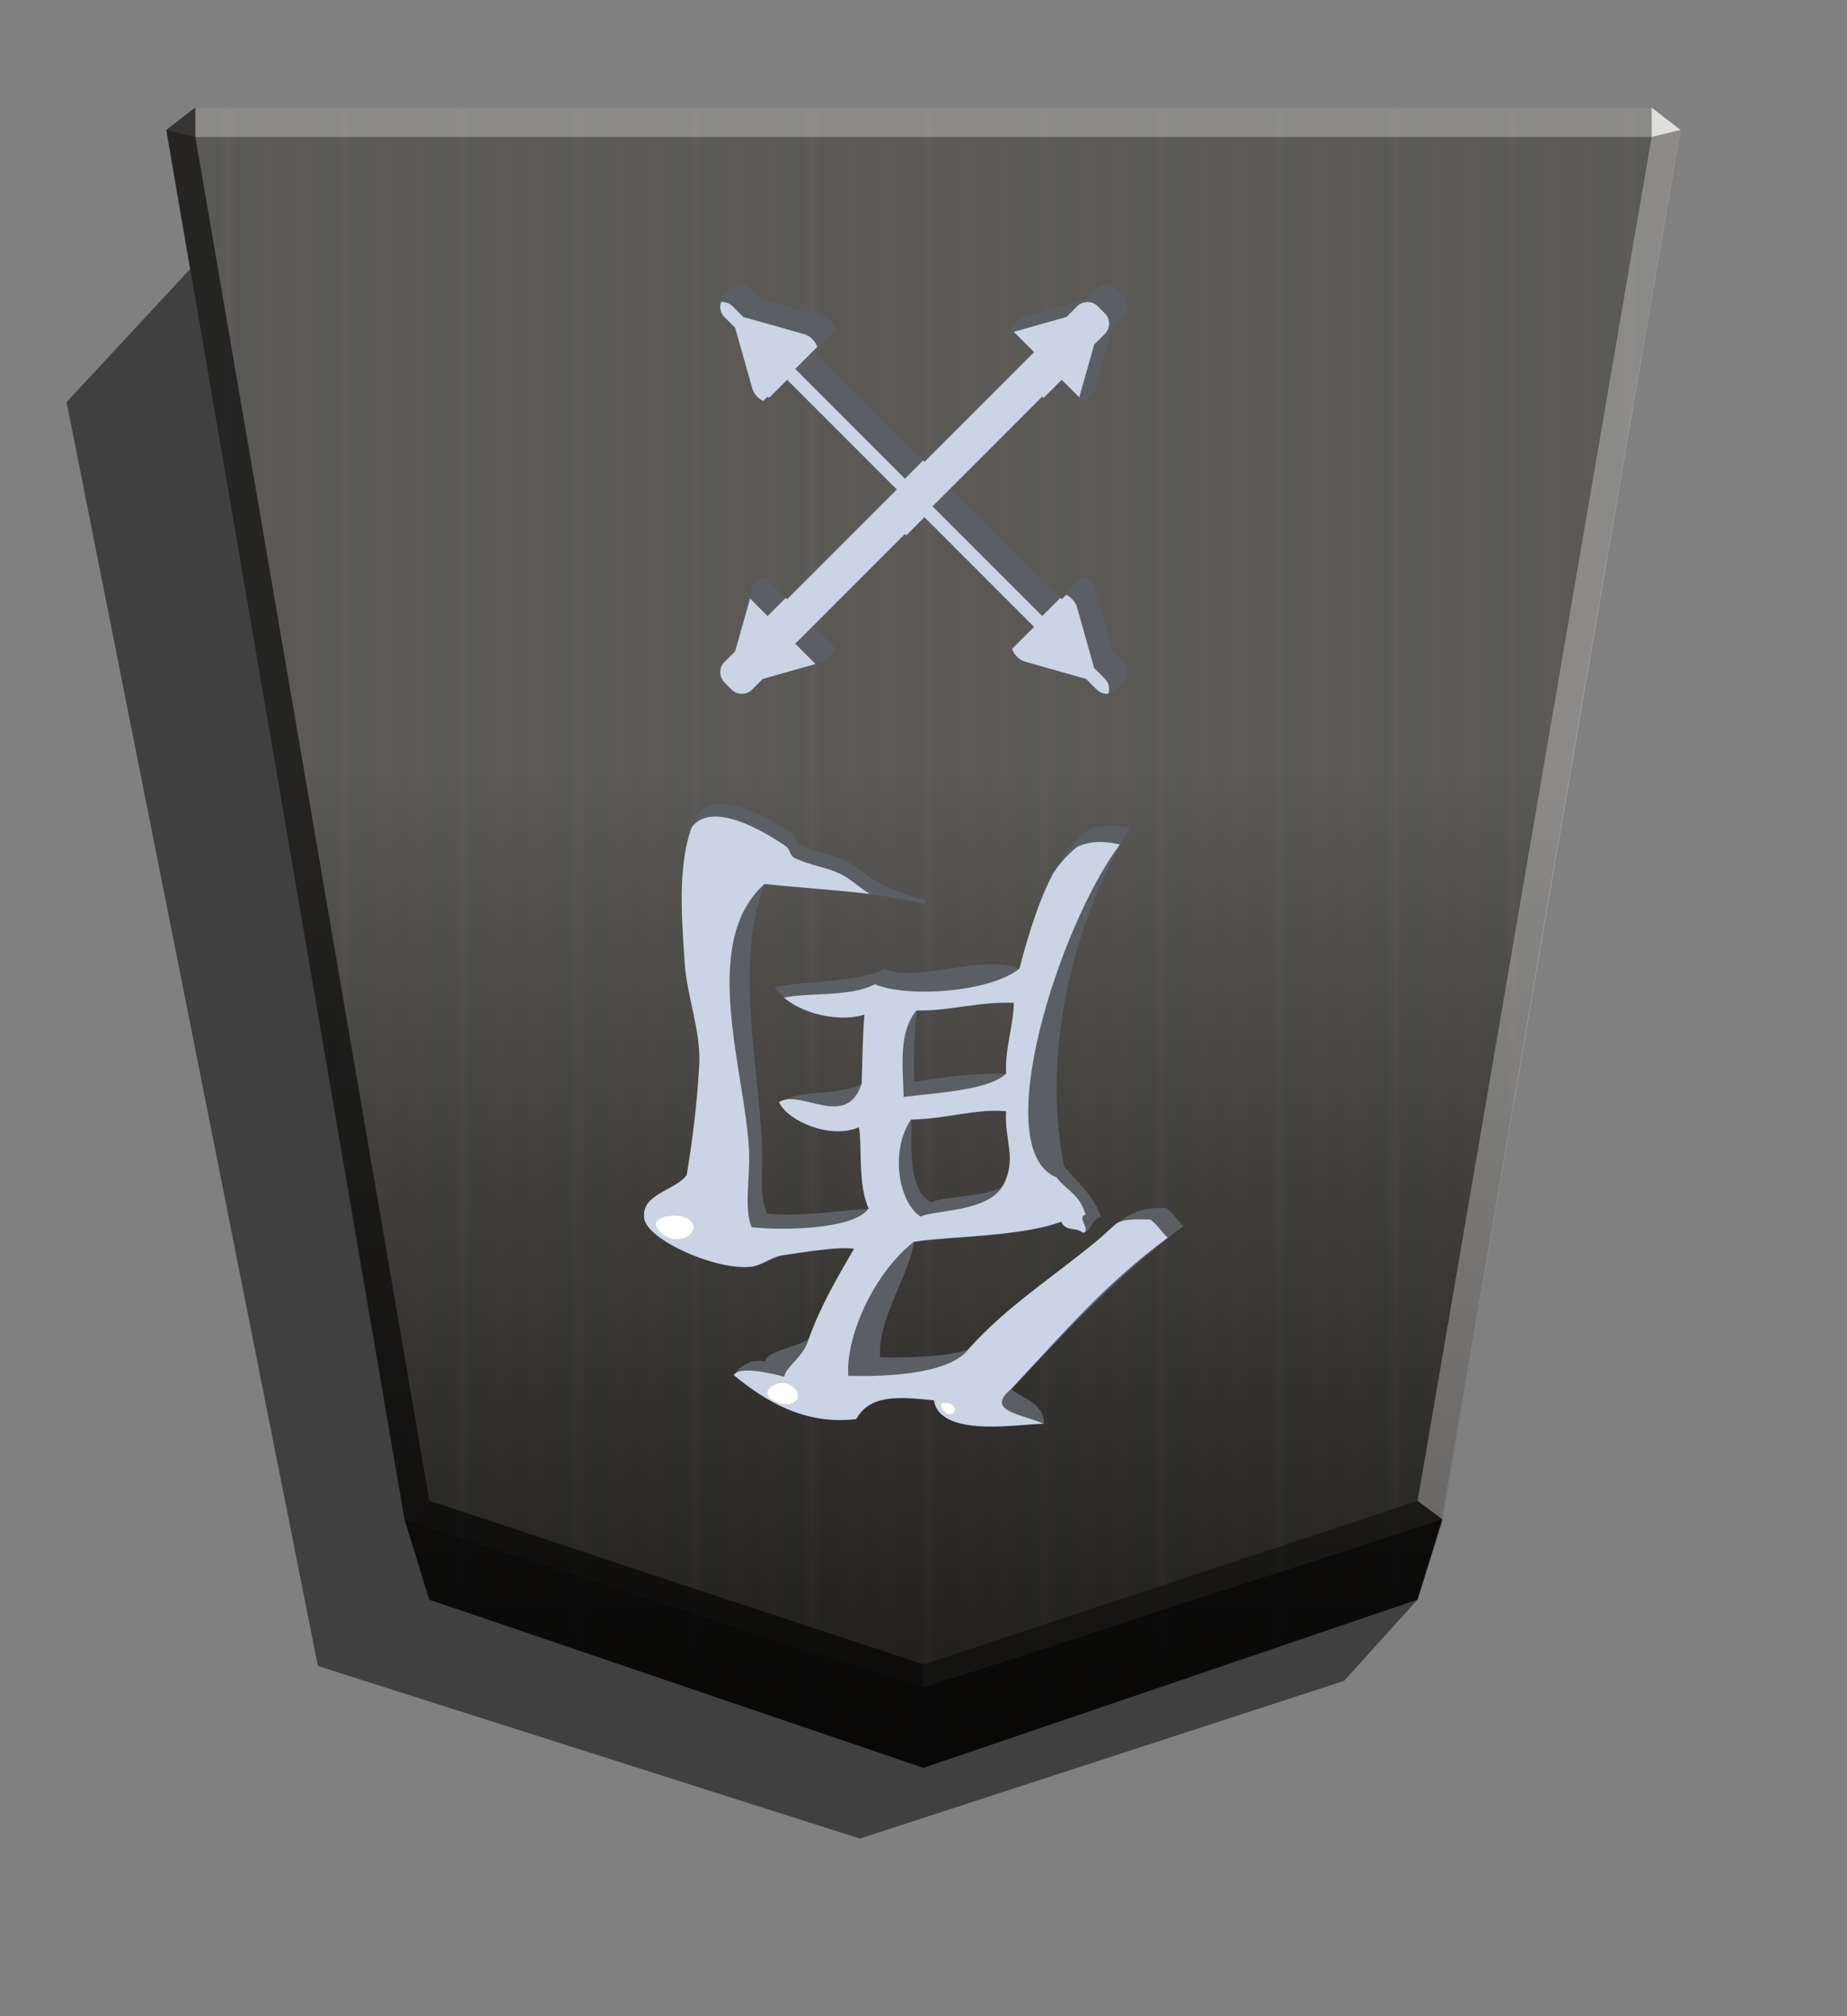 <svg xmlns="http://www.w3.org/2000/svg" width="498.898" height="544.252" viewBox="0 0 1320 1440">
    <rect x="0" y="0" width="1320" height="1440" fill="#808080" stroke="none"/>
    <defs>
        <linearGradient id="1KA-1_svg__a" x1="-1430.769" x2="-1409.955" y1="-77.47" y2="-77.47" gradientUnits="userSpaceOnUse" spreadMethod="reflect">
            <stop offset="0" stop-color="#292522"/>
            <stop offset=".232" stop-color="#22211e"/>
            <stop offset=".616" stop-color="#25221e"/>
            <stop offset=".808" stop-color="#25221f"/>
            <stop offset="1" stop-color="#23211f"/>
        </linearGradient>
        <linearGradient id="1KA-1_svg__b" x1="-904.556" x2="-904.556" y1="-406.052" y2="184.159" gradientUnits="userSpaceOnUse">
            <stop offset="0"/>
            <stop offset=".599" stop-color="#fff"/>
        </linearGradient>
        <clipPath id="1KA-1_svg__c">
            <path stroke-width="10.708" d="M1720.699 1071.423c-1.85 0-3.7.708-5.118 2.125l-3.45 3.45a7.22 7.22 0 0 0 0 10.237l5.263 5.263 8.565 30.343c.771 2.729 3.59 5.545 6.319 6.315l10.886-10.889 54.405 54.405-54.405 54.405-10.886-10.889c-2.729.771-5.548 3.59-6.319 6.319l-8.562 30.337-5.266 5.266a7.22 7.22 0 0 0 0 10.237l3.45 3.45a7.22 7.22 0 0 0 10.237 0l5.259-5.259 30.347-8.569c2.729-.771 5.545-3.586 6.315-6.315l-10.889-10.889 54.405-54.405 54.405 54.405-10.889 10.889c.771 2.729 3.586 5.545 6.315 6.315l30.347 8.569 5.259 5.259a7.22 7.22 0 0 0 10.237 0l3.45-3.45a7.22 7.22 0 0 0 0-10.237l-5.263-5.263-8.565-30.34c-.771-2.729-3.59-5.548-6.319-6.319l-10.886 10.889-54.405-54.405 54.405-54.405 10.886 10.889c2.729-.771 5.548-3.586 6.319-6.315l8.569-30.347 5.259-5.26a7.22 7.22 0 0 0 0-10.237l-1.725-1.725-1.725-1.725a7.22 7.22 0 0 0-10.237 0l-5.266 5.266-30.34 8.565c-2.729.771-5.545 3.586-6.315 6.315l10.889 10.889-54.405 54.405-54.405-54.405 10.889-10.889c-.771-2.729-3.586-5.545-6.315-6.315l-30.34-8.565-5.266-5.266a7.2 7.2 0 0 0-5.118-2.125zm90.556 101.246h.01l-.01.01-.01-.01z"/>
        </clipPath>
        <clipPath id="1KA-1_svg__d">
            <path stroke-width="20.833" d="M836.367 483.837c-2.099-12.596-41.988-30.651-63.402-28.972-7.558.42-13.436 6.298-20.994 7.138-9.237 1.26-33.171 5.458-42.408 3.779 10.077-17.215 20.154-34.43 27.292-54.165 7.558-5.458 25.613-7.138 26.872-13.856 7.138 2.099 15.955-2.519 18.475-8.398-18.895-15.536-42.828-30.231-73.899-26.452-8.398 15.116-26.033 13.436-47.027 11.337-3.779-23.933-56.264-13.436-66.341-14.276-.42 13.016 15.536 16.795 19.734 20.994-32.751 34.85-65.082 69.7-104.13 98.672 3.779 3.359 6.298 7.978 10.497 10.917 23.513.84 28.552-9.237 42.408-20.574 26.033-21.414 53.745-39.049 76.418-64.242 8.817-5.039 39.049-5.878 54.165-5.458 1.679 22.674-16.795 48.286-20.574 69.7-19.315 3.359-64.662 2.939-89.015 12.177-3.359-6.298-8.398-2.939-13.436-6.718-5.039 1.68-4.619 8.398-10.497 9.657 4.199 13.016 14.276 20.994 22.254 30.651 14.696 73.479-8.398 153.676-39.889 204.482 7.138 1.68 15.955 2.939 25.613-1.26 22.674-18.055 33.171-54.585 41.148-83.976 20.994 9.657 62.142-8.398 81.877 0 14.696-7.978 52.485-7.558 66.341-10.917-9.657-14.696-36.53-22.254-54.585-16.795.84-8.398 1.26-25.613 1.68-41.568 15.955-7.978 36.95-2.939 49.966-11.337-5.039-11.337-31.071-22.674-48.286-15.116-2.099-10.497.84-34.43-5.878-49.126 19.314-1.26 42.408-5.039 61.722-2.939 4.619 11.337 2.519 23.513 2.939 39.469 1.68 47.866 17.215 114.208-1.68 159.555-35.69-3.779-68.441-4.619-97.412-12.177 1.26.42.42 1.26-.42 2.519 10.077 2.099 18.475 5.458 27.292 9.657 7.978 3.779 13.436 10.077 20.994 13.856 8.398 4.199 19.734 5.458 28.552 10.077 2.099 1.26 2.519 5.458 4.619 6.718 14.696 10.077 45.347 27.712 57.104 11.337 12.177-24.353 9.657-57.524 7.558-89.015-1.26-20.994-10.077-41.988-8.818-62.562 1.26-24.353 4.619-48.706 7.558-66.341 7.138-9.657 28.132-11.337 25.613-26.452M675.132 543.88c-22.254.42-38.629 6.718-57.524 5.039 1.26-17.215-6.718-28.552 1.679-44.507 6.718-7.138 35.69-6.298 44.087-10.497 13.436 8.817 11.757 30.231 11.757 49.966zm-1.679 23.093c.42 18.055 0 29.392-1.68 42.828-20.574-.42-36.949 5.458-58.783 4.619 0-13.016 5.458-27.712 4.619-42.828 18.475.84 39.049-2.099 55.844-4.619"/>
        </clipPath>
    </defs>
    <path d="m1013.059 1142.48-52.496 58.045-346.032 112.608-387.339-123.24L47.573 287.21l92.022-99.032z" opacity=".5"/>
    <path fill="url(#1KA-1_svg__a)" d="m-1220.686-363.581-176.123 60.03-8.809 28.459-84.914 494.898 10.349 7.986h518.995l10.348-7.986-84.914-495.039-8.809-28.459z" transform="translate(-1787.64 533.54)scale(-2.005)"/>
    <path fill="url(#1KA-1_svg__b)" d="m-905.02-407.213-176.123 59.888-8.809 26.778-84.914 496.72 10.349 7.986h518.995l10.349-7.986-84.914-494.898-8.809-28.601z" opacity=".25" style="mix-blend-mode:overlay" transform="translate(-1154.688 446.054)scale(-2.005)"/>
    <path d="m139.629 97.854.043-21.064-20.75 16.013zm891.185 987.285-17.664-13.248L660 1188.821v16.402z" opacity=".4"/>
    <path d="m289.186 1085.139 17.664-13.248L660 1188.821v16.402z" opacity=".6"/>
    <path d="m289.186 1085.139 17.664-13.248L139.629 97.854l-20.707-5.052z" opacity=".6"/>
    <g fill="#fff">
        <path d="m1030.814 1085.139-17.664-13.248 167.221-974.037 20.707-5.052z" opacity=".3"/>
        <path d="m1180.371 97.854-.043-21.064 20.75 16.013z" opacity=".8"/>
        <path d="M1180.371 97.854H139.629l.043-21.064h1040.656z" opacity=".3"/>
    </g>
    <path d="m306.849 1142.487-17.663-57.348L660 1205.223l370.814-120.084-17.663 57.348L660 1262.571z" opacity=".7"/>
    <path fill="#5b5f65" d="M529.493 203.303a10.4 10.4 0 0 0-7.373 3.062l-4.971 4.971a10.405 10.405 0 0 0 0 14.747l7.582 7.582 12.339 43.713c1.11 3.932 5.171 7.988 9.103 9.098l15.682-15.687 78.375 78.375-78.375 78.375-15.682-15.687c-3.931 1.11-7.993 5.171-9.103 9.103l-12.334 43.703-7.587 7.587a10.405 10.405 0 0 0 0 14.747l4.971 4.971a10.405 10.405 0 0 0 14.747 0l7.577-7.577 43.717-12.344c3.931-1.11 7.988-5.167 9.098-9.098l-15.687-15.687 78.375-78.375 78.375 78.375-15.687 15.687c1.11 3.931 5.167 7.988 9.098 9.098l43.717 12.344 7.577 7.577a10.405 10.405 0 0 0 14.747 0l4.971-4.971a10.405 10.405 0 0 0 0-14.747l-7.582-7.582-12.339-43.708c-1.11-3.931-5.172-7.993-9.103-9.103l-15.682 15.687-78.375-78.375 78.375-78.375 15.682 15.687c3.931-1.11 7.993-5.167 9.103-9.098l12.344-43.717 7.577-7.577a10.405 10.405 0 0 0 0-14.747l-2.485-2.485-2.485-2.485a10.405 10.405 0 0 0-14.747 0l-7.587 7.587-43.708 12.339c-3.932 1.11-7.988 5.167-9.098 9.098l15.687 15.687-78.375 78.375-78.375-78.375 15.687-15.687c-1.11-3.931-5.167-7.988-9.098-9.098l-43.708-12.339-7.586-7.587a10.4 10.4 0 0 0-7.374-3.062zm130.455 145.855h.014l-.014.014-.014-.014z"/>
    <path fill="#cad4e5" d="M1711.017 1079.746c-1.85 0-3.7.707-5.118 2.125l-1.725 1.725-1.725 1.725a7.22 7.22 0 0 0 0 10.237l5.266 5.266 8.565 30.34c.771 2.729 3.586 5.545 6.315 6.315l10.889-10.886 54.401 54.401-54.401 54.401-10.889-10.886c-2.729.771-5.545 3.59-6.315 6.319l-8.565 30.337-5.266 5.266a7.22 7.22 0 0 0 0 10.237l3.45 3.45a7.22 7.22 0 0 0 10.237 0l5.26-5.259 30.347-8.569c2.729-.771 5.545-3.59 6.315-6.319l-10.886-10.889 54.401-54.401 54.401 54.401-10.886 10.889c.771 2.729 3.59 5.548 6.319 6.319l30.34 8.565 5.263 5.263a7.22 7.22 0 0 0 10.237 0l3.45-3.45a7.22 7.22 0 0 0 0-10.237l-5.259-5.26-8.569-30.343c-.771-2.729-3.59-5.548-6.319-6.319l-10.889 10.886-54.401-54.401 54.401-54.401 10.889 10.886c2.729-.771 5.548-3.586 6.319-6.315l8.569-30.347 5.259-5.26a7.22 7.22 0 0 0 0-10.237l-3.45-3.45a7.22 7.22 0 0 0-10.237 0l-5.266 5.266-30.337 8.565c-2.729.771-5.548 3.586-6.319 6.315l10.886 10.889-54.401 54.401-54.401-54.401 10.886-10.889c-.771-2.729-3.586-5.545-6.315-6.315l-30.34-8.565-5.266-5.266a7.2 7.2 0 0 0-5.118-2.125zm90.556 101.246h.01l-.01.01z" clip-path="url(#1KA-1_svg__c)" transform="translate(-1949.345 -1340.19)scale(1.441)"/>
    <path fill="#5b5f65" d="M460.817 870.745c2.48 14.883 49.613 36.217 74.916 34.233 8.93-.496 15.876-7.442 24.807-8.434 10.914-1.489 39.195-6.45 50.11-4.465-11.908 20.34-23.815 40.682-32.25 64.001-8.93 6.45-30.263 8.434-31.751 16.372-8.434-2.48-18.853 2.977-21.83 9.923 22.326 18.358 50.605 35.721 87.319 31.256 9.923-17.861 30.76-15.876 55.567-13.396 4.465 28.28 66.482 15.876 78.389 16.869.496-15.38-18.358-19.845-23.318-24.807 38.698-41.178 76.9-82.357 123.04-116.59-4.465-3.97-7.442-9.427-12.403-12.9-27.783-.993-33.737 10.914-50.11 24.31-30.76 25.303-63.505 46.14-90.295 75.908-10.418 5.955-46.14 6.946-64.002 6.45-1.984-26.792 19.845-57.055 24.31-82.358 22.823-3.969 76.405-3.473 105.18-14.388 3.97 7.442 9.924 3.473 15.877 7.938 5.954-1.985 5.458-9.923 12.403-11.41-4.962-15.38-16.869-24.807-26.295-36.218-17.365-86.823 9.923-181.584 47.133-241.616-8.435-1.985-18.853-3.473-30.265 1.489-26.791 21.334-39.195 64.497-48.62 99.226-24.807-11.41-73.427 9.923-96.746 0-17.365 9.427-62.016 8.93-78.389 12.9 11.411 17.364 43.164 26.295 64.498 19.844-.993 9.923-1.489 30.265-1.985 49.117-18.853 9.427-43.66 3.473-59.04 13.396 5.954 13.396 36.714 26.791 57.055 17.86 2.48 12.404-.993 40.683 6.945 58.048-22.821 1.489-50.11 5.954-72.93 3.473-5.458-13.396-2.977-27.783-3.473-46.637-1.985-56.558-20.341-134.948 1.985-188.53 42.171 4.465 80.87 5.458 115.102 14.388-1.489-.496-.496-1.488.496-2.976-11.907-2.48-21.83-6.45-32.248-11.41-9.427-4.466-15.876-11.908-24.807-16.373-9.923-4.961-23.317-6.45-33.737-11.907-2.48-1.489-2.976-6.45-5.457-7.938-17.365-11.907-53.582-32.744-67.475-13.396-14.388 28.776-11.41 67.97-8.93 105.18 1.489 24.807 11.907 49.613 10.42 73.924-1.49 28.775-5.459 57.55-8.931 78.388-8.434 11.41-33.241 13.396-30.265 31.256m190.516-70.947c26.295-.496 45.644-7.938 67.97-5.954-1.489 20.341 7.938 33.737-1.985 52.59-7.938 8.434-42.171 7.441-52.093 12.403-15.876-10.418-13.892-35.721-13.892-59.04zm1.984-27.287c-.497-21.333 0-34.73 1.985-50.605 24.31.496 43.659-6.45 69.458-5.458 0 15.38-6.45 32.745-5.458 50.606-21.83-.993-46.14 2.48-65.985 5.457"/>
    <path fill="#cad4e5" d="M836.367 483.837c-2.099-12.596-41.988-30.651-63.402-28.972-7.558.42-13.436 6.298-20.994 7.138-9.237 1.26-33.171 5.458-42.408 3.779 10.077-17.215 20.154-34.43 27.292-54.165 2.989-11.268 13.671-16.498 14.931-23.216 7.138 2.099 27.897 6.84 30.416.962-18.895-15.536-42.828-30.231-73.899-26.452-8.398 15.116-26.033 13.436-47.027 11.337-3.779-23.933-56.264-13.436-66.341-14.276 11.533 5.648 36.191 7.436 19.734 20.994-32.751 34.85-55.733 62.557-94.782 91.529 3.779 3.359 6.298 7.978 10.497 10.917 23.513.84 19.204-2.094 33.06-13.431 26.033-21.414 53.745-39.049 76.418-64.242 12.045-17.303 58.091-17.174 73.207-16.755 1.679 22.674-14.536 61.196-39.616 80.996-19.315 3.359-64.662 2.939-89.015 12.177-3.359-6.298-8.398-2.939-13.436-6.718-5.039 1.68 4.418 9.689-1.46 10.948 4.199 13.016 9.758 12.925 17.735 22.583 41.533 17.036-1.752 152.168-38.407 201.038 7.138 1.68 15.955 2.939 25.613-1.26 22.674-18.055 27.171-44.362 35.149-73.754 17.767-14.226 67.629-17.757 87.363-9.36 14.696-7.978 40.999-4.804 54.856-8.163-9.657-14.696-30.531-15.647-48.586-10.189.84-8.398 1.26-25.613 1.68-41.568 9.021-28.521 36.95-2.939 49.966-11.337-5.039-11.337-31.071-22.674-48.286-15.116-2.099-10.497.84-34.43-5.878-49.126 8.825-12.717 51.445-13.43 70.759-11.331 4.619 11.337 1.067 28.677 1.487 44.633 1.68 47.866 30.932 126.633-9.264 162.782-35.69-3.779-75.998-12.127-67.181-7.928 7.978 3.779 13.436 10.077 20.994 13.856 8.398 4.199 19.734 5.458 28.552 10.077 2.099 1.26 2.519 5.458 4.619 6.718 14.696 10.077 45.347 27.712 57.104 11.337 12.177-24.353 6.298-49.595 4.199-81.086-1.26-20.994-10.077-41.988-8.818-62.562 1.26-24.353 4.619-48.706 7.558-66.341 7.138-9.657 28.132-11.337 25.613-26.452zM675.132 543.88c-22.254.42-38.629 6.718-57.524 5.039 1.26-17.215-6.718-28.552 1.68-44.507 8.655-16.659 41.661-15.012 50.058-19.211 13.436 8.817 18.534 39.914 5.786 58.68zm4.453 13.572c.42 18.055 3.305 39.353-7.812 52.349-20.574-.42-36.949 5.458-58.783 4.619 0-13.016 5.458-27.712 4.619-42.828 11.213-10.618 45.181-11.62 61.976-14.14" clip-path="url(#1KA-1_svg__d)" transform="translate(1449.068 1442.446)scale(-1.182)"/>
    <path fill="#fff" d="M495.36 878.358c1.421-4.034-2.138-8.355-8.725-9.673s-16.201.37-17.621 4.407 5.355 10.418 11.94 11.733 12.987-2.433 14.407-6.467m64.613 109.44c-5.49-.42-11.765 3.448-11.578 7.206s6.834 7.399 12.323 7.816 9.819-2.388 9.633-6.142-4.888-8.46-10.379-8.88zm112.707 15.237c1.018-1.925 7.008-1.05 8.985 1.313s-.057 6.209-3.05 5.773-6.952-5.16-5.935-7.085z"/>
</svg>

